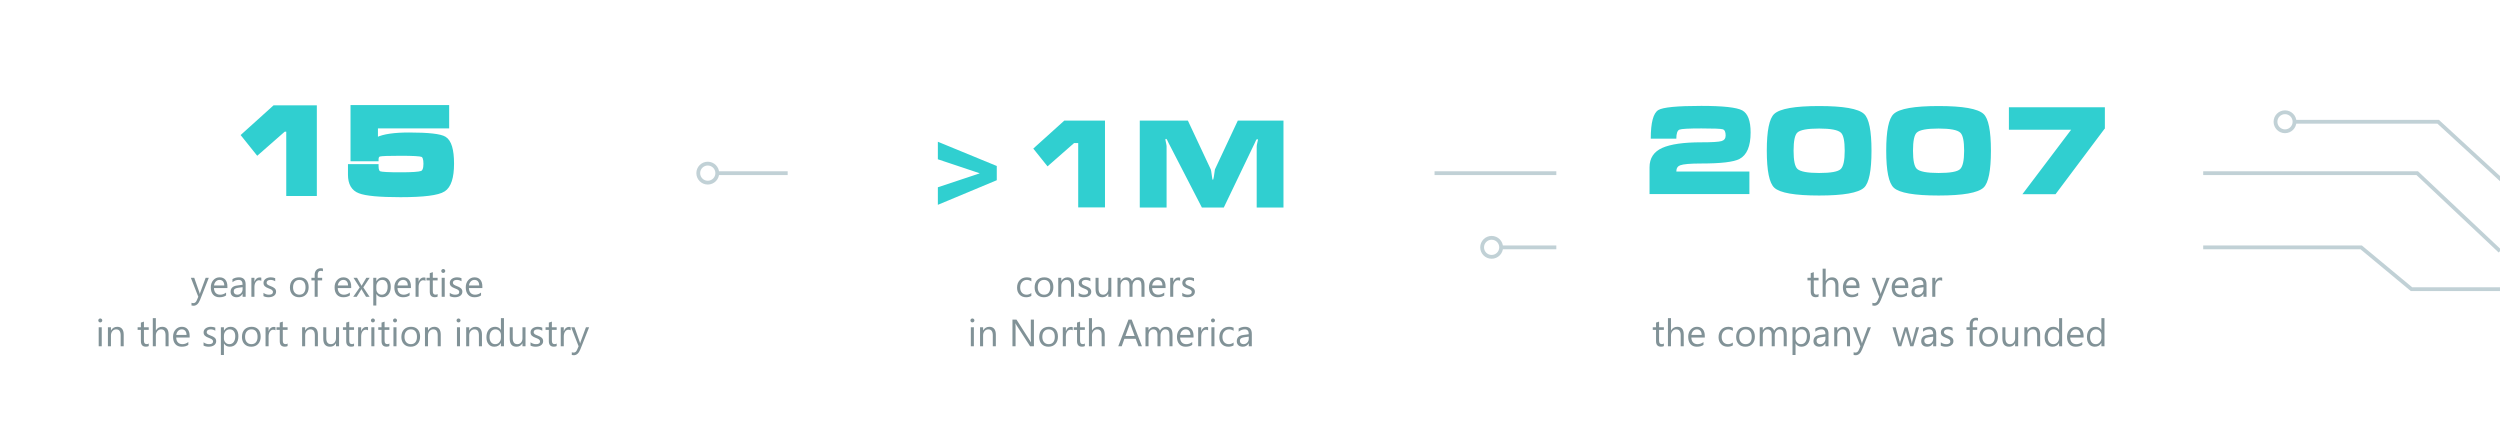 <svg width="1314" height="232" viewBox="0 0 1314 232" fill="none" xmlns="http://www.w3.org/2000/svg">
<path d="M1314 132L1270.48 91L377 91" stroke="#C1D1D6" stroke-width="2"/>
<path d="M1314 152H1267.5L1241 130L789.5 130" stroke="#C1D1D6" stroke-width="2"/>
<path d="M1325 104L1281.5 64L1205.5 64" stroke="#C1D1D6" stroke-width="2"/>
<circle cx="372" cy="91" r="5" stroke="#C1D1D6" stroke-width="2"/>
<circle cx="1201" cy="64" r="5" stroke="#C1D1D6" stroke-width="2"/>
<circle cx="784" cy="130" r="5" stroke="#C1D1D6" stroke-width="2"/>
<g filter="url(#filter0_d_505_1329)">
<rect x="10" y="6" width="340" height="212" rx="16" fill="white"/>
<path d="M165.531 98.5H166.031V98V52.375V51.875H165.531H144.156H143.964L143.821 52.004L127.509 66.722L127.159 67.038L127.454 67.406L134.938 76.75L135.265 77.158L135.658 76.813L149.469 64.703H150.953V98V98.5H151.453H165.531ZM184.736 79.766V80.266H185.236H197.971H198.471V79.766C198.471 79.113 198.594 78.656 198.791 78.347C198.979 78.052 199.26 77.851 199.679 77.752L199.682 77.751C200.16 77.636 201.287 77.538 203.125 77.472C204.942 77.407 207.405 77.375 210.518 77.375C213.753 77.375 216.31 77.428 218.193 77.534C219.134 77.587 219.9 77.653 220.496 77.731C221.101 77.81 221.495 77.898 221.712 77.982L221.714 77.983C222.093 78.128 222.43 78.473 222.677 79.145C222.927 79.824 223.064 80.788 223.064 82.062C223.064 83.375 222.907 84.369 222.621 85.074C222.339 85.767 221.947 86.153 221.471 86.327L221.464 86.33L221.457 86.332C220.9 86.555 219.728 86.744 217.866 86.872C216.028 86.999 213.58 87.062 210.518 87.062C207.38 87.062 204.907 87.014 203.095 86.919C202.188 86.871 201.452 86.811 200.885 86.741C200.305 86.669 199.937 86.591 199.741 86.517L199.728 86.512L199.714 86.507C199.35 86.393 199.049 86.125 198.828 85.611C198.601 85.082 198.471 84.317 198.471 83.281V82.781H197.971H183.893H183.393V83.281V87.828C183.393 90.188 183.829 92.169 184.737 93.739C185.65 95.316 187.021 96.445 188.823 97.123C190.578 97.811 193.272 98.311 196.866 98.642C200.473 98.975 205.025 99.141 210.518 99.141C216.585 99.141 221.525 98.901 225.33 98.418C229.115 97.938 231.848 97.21 233.444 96.187L233.445 96.185C235.061 95.14 236.233 93.398 237.001 91.033C237.768 88.671 238.143 85.654 238.143 82C238.143 78.371 237.81 75.411 237.129 73.138C236.449 70.868 235.404 69.227 233.937 68.325C232.701 67.556 230.476 67.022 227.363 66.671C224.222 66.317 220.094 66.141 214.986 66.141C207.254 66.141 201.61 66.946 198.143 68.624V62.984H235.08H235.58V62.484V52.234V51.734H235.08H185.236H184.736V52.234V79.766Z" fill="#30CFD0" stroke="#30CFD0"/>
<path d="M109.756 142L105.156 153.602C104.336 155.672 103.184 156.707 101.699 156.707C101.283 156.707 100.934 156.665 100.654 156.58V155.145C100.999 155.262 101.315 155.32 101.602 155.32C102.409 155.32 103.014 154.839 103.418 153.875L104.219 151.98L100.312 142H102.09L104.795 149.695C104.827 149.793 104.896 150.047 105 150.457H105.059C105.091 150.301 105.156 150.053 105.254 149.715L108.096 142H109.756ZM119.521 147.4H112.461C112.487 148.514 112.786 149.373 113.359 149.979C113.932 150.584 114.72 150.887 115.723 150.887C116.849 150.887 117.884 150.516 118.828 149.773V151.277C117.949 151.915 116.787 152.234 115.342 152.234C113.929 152.234 112.819 151.782 112.012 150.877C111.204 149.965 110.801 148.686 110.801 147.039C110.801 145.483 111.24 144.217 112.119 143.24C113.005 142.257 114.102 141.766 115.41 141.766C116.719 141.766 117.731 142.189 118.447 143.035C119.163 143.882 119.521 145.057 119.521 146.561V147.4ZM117.881 146.043C117.874 145.118 117.65 144.399 117.207 143.885C116.771 143.37 116.162 143.113 115.381 143.113C114.626 143.113 113.984 143.383 113.457 143.924C112.93 144.464 112.604 145.171 112.48 146.043H117.881ZM129.111 152H127.51V150.438H127.471C126.774 151.635 125.749 152.234 124.395 152.234C123.398 152.234 122.617 151.971 122.051 151.443C121.491 150.916 121.211 150.216 121.211 149.344C121.211 147.475 122.311 146.388 124.512 146.082L127.51 145.662C127.51 143.963 126.823 143.113 125.449 143.113C124.245 143.113 123.158 143.523 122.188 144.344V142.703C123.171 142.078 124.303 141.766 125.586 141.766C127.936 141.766 129.111 143.009 129.111 145.496V152ZM127.51 146.941L125.098 147.273C124.355 147.378 123.796 147.563 123.418 147.83C123.04 148.09 122.852 148.556 122.852 149.227C122.852 149.715 123.024 150.115 123.369 150.428C123.721 150.734 124.186 150.887 124.766 150.887C125.56 150.887 126.214 150.61 126.729 150.057C127.249 149.497 127.51 148.79 127.51 147.938V146.941ZM137.344 143.621C137.064 143.406 136.66 143.299 136.133 143.299C135.449 143.299 134.876 143.621 134.414 144.266C133.958 144.91 133.73 145.789 133.73 146.902V152H132.129V142H133.73V144.061H133.77C133.997 143.357 134.346 142.811 134.814 142.42C135.283 142.023 135.807 141.824 136.387 141.824C136.803 141.824 137.122 141.87 137.344 141.961V143.621ZM138.477 151.639V149.92C139.349 150.564 140.309 150.887 141.357 150.887C142.764 150.887 143.467 150.418 143.467 149.48C143.467 149.214 143.405 148.989 143.281 148.807C143.164 148.618 143.001 148.452 142.793 148.309C142.591 148.165 142.35 148.038 142.07 147.928C141.797 147.811 141.501 147.69 141.182 147.566C140.739 147.391 140.348 147.215 140.01 147.039C139.678 146.857 139.398 146.655 139.17 146.434C138.949 146.206 138.779 145.949 138.662 145.662C138.551 145.376 138.496 145.04 138.496 144.656C138.496 144.188 138.604 143.774 138.818 143.416C139.033 143.051 139.32 142.749 139.678 142.508C140.036 142.26 140.443 142.075 140.898 141.951C141.361 141.827 141.836 141.766 142.324 141.766C143.19 141.766 143.965 141.915 144.648 142.215V143.836C143.913 143.354 143.066 143.113 142.109 143.113C141.81 143.113 141.54 143.149 141.299 143.221C141.058 143.286 140.85 143.38 140.674 143.504C140.505 143.628 140.371 143.777 140.273 143.953C140.182 144.122 140.137 144.311 140.137 144.52C140.137 144.78 140.182 144.998 140.273 145.174C140.371 145.35 140.511 145.506 140.693 145.643C140.876 145.779 141.097 145.903 141.357 146.014C141.618 146.124 141.914 146.245 142.246 146.375C142.689 146.544 143.086 146.72 143.438 146.902C143.789 147.078 144.089 147.28 144.336 147.508C144.583 147.729 144.772 147.986 144.902 148.279C145.039 148.572 145.107 148.921 145.107 149.324C145.107 149.819 144.997 150.249 144.775 150.613C144.561 150.978 144.271 151.281 143.906 151.521C143.542 151.762 143.122 151.941 142.646 152.059C142.171 152.176 141.673 152.234 141.152 152.234C140.124 152.234 139.232 152.036 138.477 151.639ZM157.246 152.234C155.768 152.234 154.587 151.769 153.701 150.838C152.822 149.9 152.383 148.66 152.383 147.117C152.383 145.438 152.842 144.126 153.76 143.182C154.678 142.238 155.918 141.766 157.48 141.766C158.971 141.766 160.133 142.225 160.967 143.143C161.807 144.061 162.227 145.333 162.227 146.961C162.227 148.556 161.774 149.835 160.869 150.799C159.971 151.756 158.763 152.234 157.246 152.234ZM157.363 143.113C156.335 143.113 155.521 143.465 154.922 144.168C154.323 144.865 154.023 145.828 154.023 147.059C154.023 148.243 154.326 149.178 154.932 149.861C155.537 150.545 156.348 150.887 157.363 150.887C158.398 150.887 159.193 150.551 159.746 149.881C160.306 149.21 160.586 148.257 160.586 147.02C160.586 145.77 160.306 144.806 159.746 144.129C159.193 143.452 158.398 143.113 157.363 143.113ZM169.727 138.602C169.414 138.426 169.059 138.338 168.662 138.338C167.542 138.338 166.982 139.044 166.982 140.457V142H169.326V143.367H166.982V152H165.391V143.367H163.682V142H165.391V140.379C165.391 139.331 165.693 138.504 166.299 137.898C166.904 137.286 167.66 136.98 168.564 136.98C169.053 136.98 169.44 137.039 169.727 137.156V138.602ZM184.58 147.4H177.52C177.546 148.514 177.845 149.373 178.418 149.979C178.991 150.584 179.779 150.887 180.781 150.887C181.908 150.887 182.943 150.516 183.887 149.773V151.277C183.008 151.915 181.846 152.234 180.4 152.234C178.988 152.234 177.878 151.782 177.07 150.877C176.263 149.965 175.859 148.686 175.859 147.039C175.859 145.483 176.299 144.217 177.178 143.24C178.063 142.257 179.16 141.766 180.469 141.766C181.777 141.766 182.79 142.189 183.506 143.035C184.222 143.882 184.58 145.057 184.58 146.561V147.4ZM182.939 146.043C182.933 145.118 182.708 144.399 182.266 143.885C181.829 143.37 181.221 143.113 180.439 143.113C179.684 143.113 179.043 143.383 178.516 143.924C177.988 144.464 177.663 145.171 177.539 146.043H182.939ZM194.316 142L190.957 147.059L194.258 152H192.393L190.43 148.758C190.306 148.556 190.16 148.302 189.99 147.996H189.951C189.919 148.055 189.766 148.309 189.492 148.758L187.49 152H185.645L189.053 147.098L185.791 142H187.656L189.59 145.418C189.733 145.672 189.873 145.932 190.01 146.199H190.049L192.549 142H194.316ZM197.832 150.555H197.793V156.6H196.191V142H197.793V143.758H197.832C198.62 142.43 199.772 141.766 201.289 141.766C202.578 141.766 203.584 142.215 204.307 143.113C205.029 144.005 205.391 145.203 205.391 146.707C205.391 148.38 204.984 149.721 204.17 150.73C203.356 151.733 202.243 152.234 200.83 152.234C199.535 152.234 198.535 151.674 197.832 150.555ZM197.793 146.521V147.918C197.793 148.745 198.06 149.448 198.594 150.027C199.134 150.6 199.818 150.887 200.645 150.887C201.615 150.887 202.373 150.516 202.92 149.773C203.473 149.031 203.75 147.999 203.75 146.678C203.75 145.564 203.493 144.692 202.979 144.061C202.464 143.429 201.768 143.113 200.889 143.113C199.958 143.113 199.209 143.439 198.643 144.09C198.076 144.734 197.793 145.545 197.793 146.521ZM215.986 147.4H208.926C208.952 148.514 209.251 149.373 209.824 149.979C210.397 150.584 211.185 150.887 212.188 150.887C213.314 150.887 214.349 150.516 215.293 149.773V151.277C214.414 151.915 213.252 152.234 211.807 152.234C210.394 152.234 209.284 151.782 208.477 150.877C207.669 149.965 207.266 148.686 207.266 147.039C207.266 145.483 207.705 144.217 208.584 143.24C209.469 142.257 210.566 141.766 211.875 141.766C213.184 141.766 214.196 142.189 214.912 143.035C215.628 143.882 215.986 145.057 215.986 146.561V147.4ZM214.346 146.043C214.339 145.118 214.115 144.399 213.672 143.885C213.236 143.37 212.627 143.113 211.846 143.113C211.09 143.113 210.449 143.383 209.922 143.924C209.395 144.464 209.069 145.171 208.945 146.043H214.346ZM223.633 143.621C223.353 143.406 222.949 143.299 222.422 143.299C221.738 143.299 221.165 143.621 220.703 144.266C220.247 144.91 220.02 145.789 220.02 146.902V152H218.418V142H220.02V144.061H220.059C220.286 143.357 220.635 142.811 221.104 142.42C221.572 142.023 222.096 141.824 222.676 141.824C223.092 141.824 223.411 141.87 223.633 141.961V143.621ZM230.01 151.902C229.632 152.111 229.134 152.215 228.516 152.215C226.764 152.215 225.889 151.238 225.889 149.285V143.367H224.17V142H225.889V139.559L227.49 139.041V142H230.01V143.367H227.49V149.002C227.49 149.673 227.604 150.151 227.832 150.438C228.06 150.724 228.438 150.867 228.965 150.867C229.368 150.867 229.717 150.757 230.01 150.535V151.902ZM232.969 139.461C232.682 139.461 232.438 139.363 232.236 139.168C232.035 138.973 231.934 138.725 231.934 138.426C231.934 138.126 232.035 137.879 232.236 137.684C232.438 137.482 232.682 137.381 232.969 137.381C233.262 137.381 233.509 137.482 233.711 137.684C233.919 137.879 234.023 138.126 234.023 138.426C234.023 138.712 233.919 138.956 233.711 139.158C233.509 139.36 233.262 139.461 232.969 139.461ZM233.75 152H232.148V142H233.75V152ZM236.387 151.639V149.92C237.259 150.564 238.219 150.887 239.268 150.887C240.674 150.887 241.377 150.418 241.377 149.48C241.377 149.214 241.315 148.989 241.191 148.807C241.074 148.618 240.911 148.452 240.703 148.309C240.501 148.165 240.26 148.038 239.98 147.928C239.707 147.811 239.411 147.69 239.092 147.566C238.649 147.391 238.258 147.215 237.92 147.039C237.588 146.857 237.308 146.655 237.08 146.434C236.859 146.206 236.689 145.949 236.572 145.662C236.462 145.376 236.406 145.04 236.406 144.656C236.406 144.188 236.514 143.774 236.729 143.416C236.943 143.051 237.23 142.749 237.588 142.508C237.946 142.26 238.353 142.075 238.809 141.951C239.271 141.827 239.746 141.766 240.234 141.766C241.1 141.766 241.875 141.915 242.559 142.215V143.836C241.823 143.354 240.977 143.113 240.02 143.113C239.72 143.113 239.45 143.149 239.209 143.221C238.968 143.286 238.76 143.38 238.584 143.504C238.415 143.628 238.281 143.777 238.184 143.953C238.092 144.122 238.047 144.311 238.047 144.52C238.047 144.78 238.092 144.998 238.184 145.174C238.281 145.35 238.421 145.506 238.604 145.643C238.786 145.779 239.007 145.903 239.268 146.014C239.528 146.124 239.824 146.245 240.156 146.375C240.599 146.544 240.996 146.72 241.348 146.902C241.699 147.078 241.999 147.28 242.246 147.508C242.493 147.729 242.682 147.986 242.812 148.279C242.949 148.572 243.018 148.921 243.018 149.324C243.018 149.819 242.907 150.249 242.686 150.613C242.471 150.978 242.181 151.281 241.816 151.521C241.452 151.762 241.032 151.941 240.557 152.059C240.081 152.176 239.583 152.234 239.062 152.234C238.034 152.234 237.142 152.036 236.387 151.639ZM253.525 147.4H246.465C246.491 148.514 246.79 149.373 247.363 149.979C247.936 150.584 248.724 150.887 249.727 150.887C250.853 150.887 251.888 150.516 252.832 149.773V151.277C251.953 151.915 250.791 152.234 249.346 152.234C247.933 152.234 246.823 151.782 246.016 150.877C245.208 149.965 244.805 148.686 244.805 147.039C244.805 145.483 245.244 144.217 246.123 143.24C247.008 142.257 248.105 141.766 249.414 141.766C250.723 141.766 251.735 142.189 252.451 143.035C253.167 143.882 253.525 145.057 253.525 146.561V147.4ZM251.885 146.043C251.878 145.118 251.654 144.399 251.211 143.885C250.775 143.37 250.166 143.113 249.385 143.113C248.63 143.113 247.988 143.383 247.461 143.924C246.934 144.464 246.608 145.171 246.484 146.043H251.885ZM52.695 165.461C52.409 165.461 52.165 165.363 51.963 165.168C51.761 164.973 51.66 164.725 51.66 164.426C51.66 164.126 51.761 163.879 51.963 163.684C52.165 163.482 52.409 163.381 52.695 163.381C52.988 163.381 53.236 163.482 53.438 163.684C53.646 163.879 53.75 164.126 53.75 164.426C53.75 164.712 53.646 164.956 53.438 165.158C53.236 165.36 52.988 165.461 52.695 165.461ZM53.477 178H51.875V168H53.477V178ZM65.019 178H63.418V172.297C63.418 170.174 62.643 169.113 61.094 169.113C60.293 169.113 59.629 169.416 59.102 170.021C58.581 170.62 58.32 171.379 58.32 172.297V178H56.719V168H58.32V169.66H58.359C59.115 168.397 60.208 167.766 61.641 167.766C62.734 167.766 63.571 168.12 64.15 168.83C64.73 169.533 65.019 170.552 65.019 171.887V178ZM78.174 177.902C77.796 178.111 77.298 178.215 76.68 178.215C74.928 178.215 74.053 177.238 74.053 175.285V169.367H72.334V168H74.053V165.559L75.654 165.041V168H78.174V169.367H75.654V175.002C75.654 175.673 75.768 176.151 75.996 176.438C76.224 176.724 76.602 176.867 77.129 176.867C77.533 176.867 77.881 176.757 78.174 176.535V177.902ZM88.613 178H87.012V172.238C87.012 170.155 86.237 169.113 84.688 169.113C83.906 169.113 83.249 169.416 82.715 170.021C82.181 170.62 81.914 171.392 81.914 172.336V178H80.312V163.195H81.914V169.66H81.953C82.721 168.397 83.815 167.766 85.234 167.766C87.487 167.766 88.613 169.123 88.613 171.838V178ZM99.678 173.4H92.617C92.643 174.514 92.943 175.373 93.516 175.979C94.088 176.584 94.876 176.887 95.879 176.887C97.005 176.887 98.04 176.516 98.984 175.773V177.277C98.106 177.915 96.943 178.234 95.498 178.234C94.085 178.234 92.975 177.782 92.168 176.877C91.361 175.965 90.957 174.686 90.957 173.039C90.957 171.483 91.397 170.217 92.275 169.24C93.161 168.257 94.258 167.766 95.566 167.766C96.875 167.766 97.887 168.189 98.603 169.035C99.32 169.882 99.678 171.057 99.678 172.561V173.4ZM98.037 172.043C98.031 171.118 97.806 170.399 97.363 169.885C96.927 169.37 96.318 169.113 95.537 169.113C94.782 169.113 94.141 169.383 93.613 169.924C93.086 170.464 92.76 171.171 92.637 172.043H98.037ZM106.992 177.639V175.92C107.865 176.564 108.825 176.887 109.873 176.887C111.279 176.887 111.982 176.418 111.982 175.48C111.982 175.214 111.921 174.989 111.797 174.807C111.68 174.618 111.517 174.452 111.309 174.309C111.107 174.165 110.866 174.038 110.586 173.928C110.312 173.811 110.016 173.69 109.697 173.566C109.255 173.391 108.864 173.215 108.525 173.039C108.193 172.857 107.913 172.655 107.686 172.434C107.464 172.206 107.295 171.949 107.178 171.662C107.067 171.376 107.012 171.04 107.012 170.656C107.012 170.188 107.119 169.774 107.334 169.416C107.549 169.051 107.835 168.749 108.193 168.508C108.551 168.26 108.958 168.075 109.414 167.951C109.876 167.827 110.352 167.766 110.84 167.766C111.706 167.766 112.48 167.915 113.164 168.215V169.836C112.428 169.354 111.582 169.113 110.625 169.113C110.326 169.113 110.055 169.149 109.814 169.221C109.574 169.286 109.365 169.38 109.189 169.504C109.02 169.628 108.887 169.777 108.789 169.953C108.698 170.122 108.652 170.311 108.652 170.52C108.652 170.78 108.698 170.998 108.789 171.174C108.887 171.35 109.027 171.506 109.209 171.643C109.391 171.779 109.613 171.903 109.873 172.014C110.133 172.124 110.43 172.245 110.762 172.375C111.204 172.544 111.602 172.72 111.953 172.902C112.305 173.078 112.604 173.28 112.852 173.508C113.099 173.729 113.288 173.986 113.418 174.279C113.555 174.572 113.623 174.921 113.623 175.324C113.623 175.819 113.512 176.249 113.291 176.613C113.076 176.978 112.786 177.281 112.422 177.521C112.057 177.762 111.637 177.941 111.162 178.059C110.687 178.176 110.189 178.234 109.668 178.234C108.639 178.234 107.747 178.036 106.992 177.639ZM117.734 176.555H117.695V182.6H116.094V168H117.695V169.758H117.734C118.522 168.43 119.674 167.766 121.191 167.766C122.48 167.766 123.486 168.215 124.209 169.113C124.932 170.005 125.293 171.203 125.293 172.707C125.293 174.38 124.886 175.721 124.072 176.73C123.258 177.733 122.145 178.234 120.732 178.234C119.437 178.234 118.438 177.674 117.734 176.555ZM117.695 172.521V173.918C117.695 174.745 117.962 175.448 118.496 176.027C119.036 176.6 119.72 176.887 120.547 176.887C121.517 176.887 122.275 176.516 122.822 175.773C123.376 175.031 123.652 173.999 123.652 172.678C123.652 171.564 123.395 170.692 122.881 170.061C122.367 169.429 121.67 169.113 120.791 169.113C119.86 169.113 119.111 169.439 118.545 170.09C117.979 170.734 117.695 171.545 117.695 172.521ZM132.031 178.234C130.553 178.234 129.372 177.769 128.486 176.838C127.607 175.9 127.168 174.66 127.168 173.117C127.168 171.438 127.627 170.126 128.545 169.182C129.463 168.238 130.703 167.766 132.266 167.766C133.757 167.766 134.919 168.225 135.752 169.143C136.592 170.061 137.012 171.333 137.012 172.961C137.012 174.556 136.559 175.835 135.654 176.799C134.756 177.756 133.548 178.234 132.031 178.234ZM132.148 169.113C131.12 169.113 130.306 169.465 129.707 170.168C129.108 170.865 128.809 171.828 128.809 173.059C128.809 174.243 129.111 175.178 129.717 175.861C130.322 176.545 131.133 176.887 132.148 176.887C133.184 176.887 133.978 176.551 134.531 175.881C135.091 175.21 135.371 174.257 135.371 173.02C135.371 171.77 135.091 170.806 134.531 170.129C133.978 169.452 133.184 169.113 132.148 169.113ZM144.785 169.621C144.505 169.406 144.102 169.299 143.574 169.299C142.891 169.299 142.318 169.621 141.855 170.266C141.4 170.91 141.172 171.789 141.172 172.902V178H139.57V168H141.172V170.061H141.211C141.439 169.357 141.787 168.811 142.256 168.42C142.725 168.023 143.249 167.824 143.828 167.824C144.245 167.824 144.564 167.87 144.785 167.961V169.621ZM151.162 177.902C150.785 178.111 150.286 178.215 149.668 178.215C147.917 178.215 147.041 177.238 147.041 175.285V169.367H145.322V168H147.041V165.559L148.643 165.041V168H151.162V169.367H148.643V175.002C148.643 175.673 148.757 176.151 148.984 176.438C149.212 176.724 149.59 176.867 150.117 176.867C150.521 176.867 150.869 176.757 151.162 176.535V177.902ZM167.09 178H165.488V172.297C165.488 170.174 164.714 169.113 163.164 169.113C162.363 169.113 161.699 169.416 161.172 170.021C160.651 170.62 160.391 171.379 160.391 172.297V178H158.789V168H160.391V169.66H160.43C161.185 168.397 162.279 167.766 163.711 167.766C164.805 167.766 165.641 168.12 166.221 168.83C166.8 169.533 167.09 170.552 167.09 171.887V178ZM178.203 178H176.602V176.418H176.562C175.898 177.629 174.87 178.234 173.477 178.234C171.094 178.234 169.902 176.815 169.902 173.977V168H171.494V173.723C171.494 175.832 172.301 176.887 173.916 176.887C174.697 176.887 175.339 176.6 175.84 176.027C176.348 175.448 176.602 174.693 176.602 173.762V168H178.203V178ZM186.084 177.902C185.706 178.111 185.208 178.215 184.59 178.215C182.839 178.215 181.963 177.238 181.963 175.285V169.367H180.244V168H181.963V165.559L183.564 165.041V168H186.084V169.367H183.564V175.002C183.564 175.673 183.678 176.151 183.906 176.438C184.134 176.724 184.512 176.867 185.039 176.867C185.443 176.867 185.791 176.757 186.084 176.535V177.902ZM193.438 169.621C193.158 169.406 192.754 169.299 192.227 169.299C191.543 169.299 190.97 169.621 190.508 170.266C190.052 170.91 189.824 171.789 189.824 172.902V178H188.223V168H189.824V170.061H189.863C190.091 169.357 190.439 168.811 190.908 168.42C191.377 168.023 191.901 167.824 192.48 167.824C192.897 167.824 193.216 167.87 193.438 167.961V169.621ZM195.996 165.461C195.71 165.461 195.465 165.363 195.264 165.168C195.062 164.973 194.961 164.725 194.961 164.426C194.961 164.126 195.062 163.879 195.264 163.684C195.465 163.482 195.71 163.381 195.996 163.381C196.289 163.381 196.536 163.482 196.738 163.684C196.947 163.879 197.051 164.126 197.051 164.426C197.051 164.712 196.947 164.956 196.738 165.158C196.536 165.36 196.289 165.461 195.996 165.461ZM196.777 178H195.176V168H196.777V178ZM204.658 177.902C204.281 178.111 203.783 178.215 203.164 178.215C201.413 178.215 200.537 177.238 200.537 175.285V169.367H198.818V168H200.537V165.559L202.139 165.041V168H204.658V169.367H202.139V175.002C202.139 175.673 202.253 176.151 202.48 176.438C202.708 176.724 203.086 176.867 203.613 176.867C204.017 176.867 204.365 176.757 204.658 176.535V177.902ZM207.617 165.461C207.331 165.461 207.087 165.363 206.885 165.168C206.683 164.973 206.582 164.725 206.582 164.426C206.582 164.126 206.683 163.879 206.885 163.684C207.087 163.482 207.331 163.381 207.617 163.381C207.91 163.381 208.158 163.482 208.359 163.684C208.568 163.879 208.672 164.126 208.672 164.426C208.672 164.712 208.568 164.956 208.359 165.158C208.158 165.36 207.91 165.461 207.617 165.461ZM208.398 178H206.797V168H208.398V178ZM215.82 178.234C214.342 178.234 213.161 177.769 212.275 176.838C211.396 175.9 210.957 174.66 210.957 173.117C210.957 171.438 211.416 170.126 212.334 169.182C213.252 168.238 214.492 167.766 216.055 167.766C217.546 167.766 218.708 168.225 219.541 169.143C220.381 170.061 220.801 171.333 220.801 172.961C220.801 174.556 220.348 175.835 219.443 176.799C218.545 177.756 217.337 178.234 215.82 178.234ZM215.938 169.113C214.909 169.113 214.095 169.465 213.496 170.168C212.897 170.865 212.598 171.828 212.598 173.059C212.598 174.243 212.9 175.178 213.506 175.861C214.111 176.545 214.922 176.887 215.938 176.887C216.973 176.887 217.767 176.551 218.32 175.881C218.88 175.21 219.16 174.257 219.16 173.02C219.16 171.77 218.88 170.806 218.32 170.129C217.767 169.452 216.973 169.113 215.938 169.113ZM231.66 178H230.059V172.297C230.059 170.174 229.284 169.113 227.734 169.113C226.934 169.113 226.27 169.416 225.742 170.021C225.221 170.62 224.961 171.379 224.961 172.297V178H223.359V168H224.961V169.66H225C225.755 168.397 226.849 167.766 228.281 167.766C229.375 167.766 230.212 168.12 230.791 168.83C231.37 169.533 231.66 170.552 231.66 171.887V178ZM240.996 165.461C240.71 165.461 240.465 165.363 240.264 165.168C240.062 164.973 239.961 164.725 239.961 164.426C239.961 164.126 240.062 163.879 240.264 163.684C240.465 163.482 240.71 163.381 240.996 163.381C241.289 163.381 241.536 163.482 241.738 163.684C241.947 163.879 242.051 164.126 242.051 164.426C242.051 164.712 241.947 164.956 241.738 165.158C241.536 165.36 241.289 165.461 240.996 165.461ZM241.777 178H240.176V168H241.777V178ZM253.32 178H251.719V172.297C251.719 170.174 250.944 169.113 249.395 169.113C248.594 169.113 247.93 169.416 247.402 170.021C246.882 170.62 246.621 171.379 246.621 172.297V178H245.02V168H246.621V169.66H246.66C247.415 168.397 248.509 167.766 249.941 167.766C251.035 167.766 251.872 168.12 252.451 168.83C253.031 169.533 253.32 170.552 253.32 171.887V178ZM264.883 178H263.281V176.301H263.242C262.5 177.59 261.354 178.234 259.805 178.234C258.548 178.234 257.542 177.788 256.787 176.896C256.038 175.998 255.664 174.777 255.664 173.234C255.664 171.581 256.081 170.256 256.914 169.26C257.747 168.264 258.857 167.766 260.244 167.766C261.618 167.766 262.617 168.306 263.242 169.387H263.281V163.195H264.883V178ZM263.281 173.479V172.004C263.281 171.197 263.014 170.513 262.48 169.953C261.947 169.393 261.27 169.113 260.449 169.113C259.473 169.113 258.704 169.471 258.145 170.188C257.585 170.904 257.305 171.893 257.305 173.156C257.305 174.309 257.572 175.22 258.105 175.891C258.646 176.555 259.368 176.887 260.273 176.887C261.165 176.887 261.888 176.564 262.441 175.92C263.001 175.275 263.281 174.462 263.281 173.479ZM276.211 178H274.609V176.418H274.57C273.906 177.629 272.878 178.234 271.484 178.234C269.102 178.234 267.91 176.815 267.91 173.977V168H269.502V173.723C269.502 175.832 270.309 176.887 271.924 176.887C272.705 176.887 273.346 176.6 273.848 176.027C274.355 175.448 274.609 174.693 274.609 173.762V168H276.211V178ZM278.848 177.639V175.92C279.72 176.564 280.68 176.887 281.729 176.887C283.135 176.887 283.838 176.418 283.838 175.48C283.838 175.214 283.776 174.989 283.652 174.807C283.535 174.618 283.372 174.452 283.164 174.309C282.962 174.165 282.721 174.038 282.441 173.928C282.168 173.811 281.872 173.69 281.553 173.566C281.11 173.391 280.719 173.215 280.381 173.039C280.049 172.857 279.769 172.655 279.541 172.434C279.32 172.206 279.15 171.949 279.033 171.662C278.923 171.376 278.867 171.04 278.867 170.656C278.867 170.188 278.975 169.774 279.189 169.416C279.404 169.051 279.691 168.749 280.049 168.508C280.407 168.26 280.814 168.075 281.27 167.951C281.732 167.827 282.207 167.766 282.695 167.766C283.561 167.766 284.336 167.915 285.02 168.215V169.836C284.284 169.354 283.438 169.113 282.48 169.113C282.181 169.113 281.911 169.149 281.67 169.221C281.429 169.286 281.221 169.38 281.045 169.504C280.876 169.628 280.742 169.777 280.645 169.953C280.553 170.122 280.508 170.311 280.508 170.52C280.508 170.78 280.553 170.998 280.645 171.174C280.742 171.35 280.882 171.506 281.064 171.643C281.247 171.779 281.468 171.903 281.729 172.014C281.989 172.124 282.285 172.245 282.617 172.375C283.06 172.544 283.457 172.72 283.809 172.902C284.16 173.078 284.46 173.28 284.707 173.508C284.954 173.729 285.143 173.986 285.273 174.279C285.41 174.572 285.479 174.921 285.479 175.324C285.479 175.819 285.368 176.249 285.146 176.613C284.932 176.978 284.642 177.281 284.277 177.521C283.913 177.762 283.493 177.941 283.018 178.059C282.542 178.176 282.044 178.234 281.523 178.234C280.495 178.234 279.603 178.036 278.848 177.639ZM292.588 177.902C292.21 178.111 291.712 178.215 291.094 178.215C289.342 178.215 288.467 177.238 288.467 175.285V169.367H286.748V168H288.467V165.559L290.068 165.041V168H292.588V169.367H290.068V175.002C290.068 175.673 290.182 176.151 290.41 176.438C290.638 176.724 291.016 176.867 291.543 176.867C291.947 176.867 292.295 176.757 292.588 176.535V177.902ZM299.941 169.621C299.661 169.406 299.258 169.299 298.73 169.299C298.047 169.299 297.474 169.621 297.012 170.266C296.556 170.91 296.328 171.789 296.328 172.902V178H294.727V168H296.328V170.061H296.367C296.595 169.357 296.943 168.811 297.412 168.42C297.881 168.023 298.405 167.824 298.984 167.824C299.401 167.824 299.72 167.87 299.941 167.961V169.621ZM309.639 168L305.039 179.602C304.219 181.672 303.066 182.707 301.582 182.707C301.165 182.707 300.817 182.665 300.537 182.58V181.145C300.882 181.262 301.198 181.32 301.484 181.32C302.292 181.32 302.897 180.839 303.301 179.875L304.102 177.98L300.195 168H301.973L304.678 175.695C304.71 175.793 304.779 176.047 304.883 176.457H304.941C304.974 176.301 305.039 176.053 305.137 175.715L307.979 168H309.639Z" fill="#819297"/>
</g>
<g filter="url(#filter1_d_505_1329)">
<rect x="414" y="6" width="340" height="212" rx="16" fill="white"/>
<path d="M492.938 103.656V94.438L514.812 87.156V87.031L492.938 79.719V70.5L523.906 83.25V90.719L492.938 103.656ZM580.781 105H566.703V71.203H564.531L550.578 83.438L543.094 74.094L559.406 59.375H580.781V105ZM599.064 59.375V105.062H613.158V73C613.158 72.615 613.09 72.125 612.955 71.531C612.663 70.167 612.518 69.463 612.518 69.422C612.518 69.12 612.643 68.969 612.893 68.969C613.07 68.969 613.262 69.182 613.471 69.609C613.689 70.037 613.924 70.526 614.174 71.078L631.705 105.062H643.236L659.486 71.203C659.653 70.776 659.866 70.307 660.127 69.797C660.387 69.328 660.601 69.094 660.768 69.094C661.028 69.094 661.158 69.266 661.158 69.609C661.158 69.776 661.049 70.266 660.83 71.078C660.622 71.891 660.518 72.573 660.518 73.125V105.062H674.596V59.375H650.596L638.564 85.031C638.304 86.698 638.111 88.021 637.986 89C637.809 90.021 637.637 90.531 637.471 90.531C637.262 90.531 637.07 89.677 636.893 87.969C636.684 86.312 636.512 85.333 636.377 85.031L624.346 59.375H599.064Z" fill="#30CFD0"/>
<path d="M542.066 151.541C541.298 152.003 540.387 152.234 539.332 152.234C537.906 152.234 536.754 151.772 535.875 150.848C535.003 149.917 534.566 148.712 534.566 147.234C534.566 145.587 535.038 144.266 535.982 143.27C536.926 142.267 538.186 141.766 539.762 141.766C540.641 141.766 541.415 141.928 542.086 142.254V143.895C541.344 143.374 540.549 143.113 539.703 143.113C538.681 143.113 537.841 143.481 537.184 144.217C536.533 144.946 536.207 145.906 536.207 147.098C536.207 148.27 536.513 149.194 537.125 149.871C537.743 150.548 538.57 150.887 539.605 150.887C540.478 150.887 541.298 150.597 542.066 150.018V151.541ZM548.668 152.234C547.19 152.234 546.008 151.769 545.123 150.838C544.244 149.9 543.805 148.66 543.805 147.117C543.805 145.438 544.264 144.126 545.182 143.182C546.1 142.238 547.34 141.766 548.902 141.766C550.393 141.766 551.555 142.225 552.389 143.143C553.229 144.061 553.648 145.333 553.648 146.961C553.648 148.556 553.196 149.835 552.291 150.799C551.393 151.756 550.185 152.234 548.668 152.234ZM548.785 143.113C547.757 143.113 546.943 143.465 546.344 144.168C545.745 144.865 545.445 145.828 545.445 147.059C545.445 148.243 545.748 149.178 546.354 149.861C546.959 150.545 547.77 150.887 548.785 150.887C549.82 150.887 550.615 150.551 551.168 149.881C551.728 149.21 552.008 148.257 552.008 147.02C552.008 145.77 551.728 144.806 551.168 144.129C550.615 143.452 549.82 143.113 548.785 143.113ZM564.508 152H562.906V146.297C562.906 144.174 562.132 143.113 560.582 143.113C559.781 143.113 559.117 143.416 558.59 144.021C558.069 144.62 557.809 145.379 557.809 146.297V152H556.207V142H557.809V143.66H557.848C558.603 142.397 559.697 141.766 561.129 141.766C562.223 141.766 563.059 142.12 563.639 142.83C564.218 143.533 564.508 144.552 564.508 145.887V152ZM566.93 151.639V149.92C567.802 150.564 568.762 150.887 569.811 150.887C571.217 150.887 571.92 150.418 571.92 149.48C571.92 149.214 571.858 148.989 571.734 148.807C571.617 148.618 571.454 148.452 571.246 148.309C571.044 148.165 570.803 148.038 570.523 147.928C570.25 147.811 569.954 147.69 569.635 147.566C569.192 147.391 568.801 147.215 568.463 147.039C568.131 146.857 567.851 146.655 567.623 146.434C567.402 146.206 567.232 145.949 567.115 145.662C567.005 145.376 566.949 145.04 566.949 144.656C566.949 144.188 567.057 143.774 567.271 143.416C567.486 143.051 567.773 142.749 568.131 142.508C568.489 142.26 568.896 142.075 569.352 141.951C569.814 141.827 570.289 141.766 570.777 141.766C571.643 141.766 572.418 141.915 573.102 142.215V143.836C572.366 143.354 571.52 143.113 570.562 143.113C570.263 143.113 569.993 143.149 569.752 143.221C569.511 143.286 569.303 143.38 569.127 143.504C568.958 143.628 568.824 143.777 568.727 143.953C568.635 144.122 568.59 144.311 568.59 144.52C568.59 144.78 568.635 144.998 568.727 145.174C568.824 145.35 568.964 145.506 569.146 145.643C569.329 145.779 569.55 145.903 569.811 146.014C570.071 146.124 570.367 146.245 570.699 146.375C571.142 146.544 571.539 146.72 571.891 146.902C572.242 147.078 572.542 147.28 572.789 147.508C573.036 147.729 573.225 147.986 573.355 148.279C573.492 148.572 573.561 148.921 573.561 149.324C573.561 149.819 573.45 150.249 573.229 150.613C573.014 150.978 572.724 151.281 572.359 151.521C571.995 151.762 571.575 151.941 571.1 152.059C570.624 152.176 570.126 152.234 569.605 152.234C568.577 152.234 567.685 152.036 566.93 151.639ZM584.117 152H582.516V150.418H582.477C581.812 151.629 580.784 152.234 579.391 152.234C577.008 152.234 575.816 150.815 575.816 147.977V142H577.408V147.723C577.408 149.832 578.215 150.887 579.83 150.887C580.611 150.887 581.253 150.6 581.754 150.027C582.262 149.448 582.516 148.693 582.516 147.762V142H584.117V152ZM601.559 152H599.957V146.258C599.957 145.151 599.785 144.35 599.439 143.855C599.101 143.361 598.528 143.113 597.721 143.113C597.037 143.113 596.454 143.426 595.973 144.051C595.497 144.676 595.26 145.424 595.26 146.297V152H593.658V146.062C593.658 144.096 592.9 143.113 591.383 143.113C590.68 143.113 590.1 143.41 589.645 144.002C589.189 144.588 588.961 145.353 588.961 146.297V152H587.359V142H588.961V143.582H589C589.71 142.371 590.745 141.766 592.105 141.766C592.789 141.766 593.385 141.958 593.893 142.342C594.4 142.719 594.749 143.217 594.938 143.836C595.68 142.456 596.786 141.766 598.258 141.766C600.458 141.766 601.559 143.123 601.559 145.838V152ZM612.623 147.4H605.562C605.589 148.514 605.888 149.373 606.461 149.979C607.034 150.584 607.822 150.887 608.824 150.887C609.951 150.887 610.986 150.516 611.93 149.773V151.277C611.051 151.915 609.889 152.234 608.443 152.234C607.031 152.234 605.921 151.782 605.113 150.877C604.306 149.965 603.902 148.686 603.902 147.039C603.902 145.483 604.342 144.217 605.221 143.24C606.106 142.257 607.203 141.766 608.512 141.766C609.82 141.766 610.833 142.189 611.549 143.035C612.265 143.882 612.623 145.057 612.623 146.561V147.4ZM610.982 146.043C610.976 145.118 610.751 144.399 610.309 143.885C609.872 143.37 609.264 143.113 608.482 143.113C607.727 143.113 607.086 143.383 606.559 143.924C606.031 144.464 605.706 145.171 605.582 146.043H610.982ZM620.27 143.621C619.99 143.406 619.586 143.299 619.059 143.299C618.375 143.299 617.802 143.621 617.34 144.266C616.884 144.91 616.656 145.789 616.656 146.902V152H615.055V142H616.656V144.061H616.695C616.923 143.357 617.271 142.811 617.74 142.42C618.209 142.023 618.733 141.824 619.312 141.824C619.729 141.824 620.048 141.87 620.27 141.961V143.621ZM621.402 151.639V149.92C622.275 150.564 623.235 150.887 624.283 150.887C625.689 150.887 626.393 150.418 626.393 149.48C626.393 149.214 626.331 148.989 626.207 148.807C626.09 148.618 625.927 148.452 625.719 148.309C625.517 148.165 625.276 148.038 624.996 147.928C624.723 147.811 624.426 147.69 624.107 147.566C623.665 147.391 623.274 147.215 622.936 147.039C622.604 146.857 622.324 146.655 622.096 146.434C621.874 146.206 621.705 145.949 621.588 145.662C621.477 145.376 621.422 145.04 621.422 144.656C621.422 144.188 621.529 143.774 621.744 143.416C621.959 143.051 622.245 142.749 622.604 142.508C622.962 142.26 623.368 142.075 623.824 141.951C624.286 141.827 624.762 141.766 625.25 141.766C626.116 141.766 626.891 141.915 627.574 142.215V143.836C626.839 143.354 625.992 143.113 625.035 143.113C624.736 143.113 624.465 143.149 624.225 143.221C623.984 143.286 623.775 143.38 623.6 143.504C623.43 143.628 623.297 143.777 623.199 143.953C623.108 144.122 623.062 144.311 623.062 144.52C623.062 144.78 623.108 144.998 623.199 145.174C623.297 145.35 623.437 145.506 623.619 145.643C623.801 145.779 624.023 145.903 624.283 146.014C624.544 146.124 624.84 146.245 625.172 146.375C625.615 146.544 626.012 146.72 626.363 146.902C626.715 147.078 627.014 147.28 627.262 147.508C627.509 147.729 627.698 147.986 627.828 148.279C627.965 148.572 628.033 148.921 628.033 149.324C628.033 149.819 627.923 150.249 627.701 150.613C627.486 150.978 627.197 151.281 626.832 151.521C626.467 151.762 626.048 151.941 625.572 152.059C625.097 152.176 624.599 152.234 624.078 152.234C623.049 152.234 622.158 152.036 621.402 151.639ZM511.09 165.461C510.803 165.461 510.559 165.363 510.357 165.168C510.156 164.973 510.055 164.725 510.055 164.426C510.055 164.126 510.156 163.879 510.357 163.684C510.559 163.482 510.803 163.381 511.09 163.381C511.383 163.381 511.63 163.482 511.832 163.684C512.04 163.879 512.145 164.126 512.145 164.426C512.145 164.712 512.04 164.956 511.832 165.158C511.63 165.36 511.383 165.461 511.09 165.461ZM511.871 178H510.27V168H511.871V178ZM523.414 178H521.812V172.297C521.812 170.174 521.038 169.113 519.488 169.113C518.688 169.113 518.023 169.416 517.496 170.021C516.975 170.62 516.715 171.379 516.715 172.297V178H515.113V168H516.715V169.66H516.754C517.509 168.397 518.603 167.766 520.035 167.766C521.129 167.766 521.965 168.12 522.545 168.83C523.124 169.533 523.414 170.552 523.414 171.887V178ZM543.434 178H541.422L534.215 166.838C534.033 166.558 533.883 166.265 533.766 165.959H533.707C533.759 166.258 533.785 166.9 533.785 167.883V178H532.145V163.996H534.273L541.285 174.982C541.578 175.438 541.767 175.751 541.852 175.92H541.891C541.826 175.516 541.793 174.829 541.793 173.859V163.996H543.434V178ZM551.07 178.234C549.592 178.234 548.411 177.769 547.525 176.838C546.646 175.9 546.207 174.66 546.207 173.117C546.207 171.438 546.666 170.126 547.584 169.182C548.502 168.238 549.742 167.766 551.305 167.766C552.796 167.766 553.958 168.225 554.791 169.143C555.631 170.061 556.051 171.333 556.051 172.961C556.051 174.556 555.598 175.835 554.693 176.799C553.795 177.756 552.587 178.234 551.07 178.234ZM551.188 169.113C550.159 169.113 549.345 169.465 548.746 170.168C548.147 170.865 547.848 171.828 547.848 173.059C547.848 174.243 548.15 175.178 548.756 175.861C549.361 176.545 550.172 176.887 551.188 176.887C552.223 176.887 553.017 176.551 553.57 175.881C554.13 175.21 554.41 174.257 554.41 173.02C554.41 171.77 554.13 170.806 553.57 170.129C553.017 169.452 552.223 169.113 551.188 169.113ZM563.824 169.621C563.544 169.406 563.141 169.299 562.613 169.299C561.93 169.299 561.357 169.621 560.895 170.266C560.439 170.91 560.211 171.789 560.211 172.902V178H558.609V168H560.211V170.061H560.25C560.478 169.357 560.826 168.811 561.295 168.42C561.764 168.023 562.288 167.824 562.867 167.824C563.284 167.824 563.603 167.87 563.824 167.961V169.621ZM570.201 177.902C569.824 178.111 569.326 178.215 568.707 178.215C566.956 178.215 566.08 177.238 566.08 175.285V169.367H564.361V168H566.08V165.559L567.682 165.041V168H570.201V169.367H567.682V175.002C567.682 175.673 567.796 176.151 568.023 176.438C568.251 176.724 568.629 176.867 569.156 176.867C569.56 176.867 569.908 176.757 570.201 176.535V177.902ZM580.641 178H579.039V172.238C579.039 170.155 578.264 169.113 576.715 169.113C575.934 169.113 575.276 169.416 574.742 170.021C574.208 170.62 573.941 171.392 573.941 172.336V178H572.34V163.195H573.941V169.66H573.98C574.749 168.397 575.842 167.766 577.262 167.766C579.514 167.766 580.641 169.123 580.641 171.838V178ZM600.211 178H598.395L596.91 174.074H590.973L589.576 178H587.75L593.121 163.996H594.82L600.211 178ZM596.373 172.6L594.176 166.633C594.104 166.438 594.033 166.125 593.961 165.695H593.922C593.857 166.092 593.782 166.405 593.697 166.633L591.52 172.6H596.373ZM616.266 178H614.664V172.258C614.664 171.151 614.492 170.35 614.146 169.855C613.808 169.361 613.235 169.113 612.428 169.113C611.744 169.113 611.161 169.426 610.68 170.051C610.204 170.676 609.967 171.424 609.967 172.297V178H608.365V172.062C608.365 170.096 607.607 169.113 606.09 169.113C605.387 169.113 604.807 169.41 604.352 170.002C603.896 170.588 603.668 171.353 603.668 172.297V178H602.066V168H603.668V169.582H603.707C604.417 168.371 605.452 167.766 606.812 167.766C607.496 167.766 608.092 167.958 608.6 168.342C609.107 168.719 609.456 169.217 609.645 169.836C610.387 168.456 611.493 167.766 612.965 167.766C615.165 167.766 616.266 169.123 616.266 171.838V178ZM627.33 173.4H620.27C620.296 174.514 620.595 175.373 621.168 175.979C621.741 176.584 622.529 176.887 623.531 176.887C624.658 176.887 625.693 176.516 626.637 175.773V177.277C625.758 177.915 624.596 178.234 623.15 178.234C621.738 178.234 620.628 177.782 619.82 176.877C619.013 175.965 618.609 174.686 618.609 173.039C618.609 171.483 619.049 170.217 619.928 169.24C620.813 168.257 621.91 167.766 623.219 167.766C624.527 167.766 625.54 168.189 626.256 169.035C626.972 169.882 627.33 171.057 627.33 172.561V173.4ZM625.689 172.043C625.683 171.118 625.458 170.399 625.016 169.885C624.579 169.37 623.971 169.113 623.189 169.113C622.434 169.113 621.793 169.383 621.266 169.924C620.738 170.464 620.413 171.171 620.289 172.043H625.689ZM634.977 169.621C634.697 169.406 634.293 169.299 633.766 169.299C633.082 169.299 632.509 169.621 632.047 170.266C631.591 170.91 631.363 171.789 631.363 172.902V178H629.762V168H631.363V170.061H631.402C631.63 169.357 631.979 168.811 632.447 168.42C632.916 168.023 633.44 167.824 634.02 167.824C634.436 167.824 634.755 167.87 634.977 167.961V169.621ZM637.535 165.461C637.249 165.461 637.005 165.363 636.803 165.168C636.601 164.973 636.5 164.725 636.5 164.426C636.5 164.126 636.601 163.879 636.803 163.684C637.005 163.482 637.249 163.381 637.535 163.381C637.828 163.381 638.076 163.482 638.277 163.684C638.486 163.879 638.59 164.126 638.59 164.426C638.59 164.712 638.486 164.956 638.277 165.158C638.076 165.36 637.828 165.461 637.535 165.461ZM638.316 178H636.715V168H638.316V178ZM648.375 177.541C647.607 178.003 646.695 178.234 645.641 178.234C644.215 178.234 643.062 177.772 642.184 176.848C641.311 175.917 640.875 174.712 640.875 173.234C640.875 171.587 641.347 170.266 642.291 169.27C643.235 168.267 644.495 167.766 646.07 167.766C646.949 167.766 647.724 167.928 648.395 168.254V169.895C647.652 169.374 646.858 169.113 646.012 169.113C644.99 169.113 644.15 169.481 643.492 170.217C642.841 170.946 642.516 171.906 642.516 173.098C642.516 174.27 642.822 175.194 643.434 175.871C644.052 176.548 644.879 176.887 645.914 176.887C646.786 176.887 647.607 176.597 648.375 176.018V177.541ZM657.955 178H656.354V176.438H656.314C655.618 177.635 654.592 178.234 653.238 178.234C652.242 178.234 651.461 177.971 650.895 177.443C650.335 176.916 650.055 176.216 650.055 175.344C650.055 173.475 651.155 172.388 653.355 172.082L656.354 171.662C656.354 169.963 655.667 169.113 654.293 169.113C653.089 169.113 652.001 169.523 651.031 170.344V168.703C652.014 168.078 653.147 167.766 654.43 167.766C656.78 167.766 657.955 169.009 657.955 171.496V178ZM656.354 172.941L653.941 173.273C653.199 173.378 652.639 173.563 652.262 173.83C651.884 174.09 651.695 174.556 651.695 175.227C651.695 175.715 651.868 176.115 652.213 176.428C652.564 176.734 653.03 176.887 653.609 176.887C654.404 176.887 655.058 176.61 655.572 176.057C656.093 175.497 656.354 174.79 656.354 173.938V172.941Z" fill="#819297"/>
</g>
<g filter="url(#filter2_d_505_1329)">
<rect x="818" y="6" width="340" height="212" rx="16" fill="white"/>
<path d="M894.266 70.797C899.818 70.797 903.339 70.583 904.828 70.156C906.276 69.729 907 68.75 907 67.219C907 65.344 906.49 64.255 905.469 63.953C904.406 63.651 900.651 63.5 894.203 63.5C887.589 63.5 883.75 63.714 882.688 64.141C881.615 64.609 881.078 66.188 881.078 68.875H867.641C867.641 60.469 868.964 55.458 871.609 53.844C874.005 52.385 881.536 51.656 894.203 51.656C905.641 51.656 912.828 52.448 915.766 54.031C918.672 55.656 920.125 59.516 920.125 65.609C920.125 72.87 918.161 77.521 914.234 79.562C911.203 81.146 904.526 81.938 894.203 81.938C888.443 81.938 884.729 82.255 883.062 82.891C881.74 83.401 881.078 84.49 881.078 86.156H919.484V98H867V83.922C867 79.141 869.219 75.75 873.656 73.75C878.052 71.781 884.922 70.797 894.266 70.797ZM983.658 75.219C983.658 85.708 982.361 92.172 979.768 94.609C976.778 97.38 968.903 98.766 956.143 98.766C943.382 98.766 935.533 97.401 932.596 94.672C929.95 92.245 928.627 85.76 928.627 75.219C928.627 64.76 929.929 58.318 932.533 55.891C935.512 53.12 943.382 51.734 956.143 51.734C968.903 51.734 976.778 53.12 979.768 55.891C982.361 58.276 983.658 64.719 983.658 75.219ZM969.58 75.219C969.58 70.135 968.919 66.979 967.596 65.75C966.064 64.292 962.247 63.562 956.143 63.562C949.997 63.562 946.179 64.271 944.689 65.688C943.366 66.917 942.705 70.094 942.705 75.219C942.705 80.292 943.366 83.469 944.689 84.75C946.221 86.198 950.038 86.922 956.143 86.922C962.288 86.922 966.064 86.24 967.471 84.875C968.877 83.552 969.58 80.333 969.58 75.219ZM1046.43 75.219C1046.43 85.708 1045.13 92.172 1042.54 94.609C1039.55 97.38 1031.67 98.766 1018.91 98.766C1006.15 98.766 998.301 97.401 995.363 94.672C992.717 92.245 991.394 85.76 991.394 75.219C991.394 64.76 992.696 58.318 995.301 55.891C998.28 53.12 1006.15 51.734 1018.91 51.734C1031.67 51.734 1039.55 53.12 1042.54 55.891C1045.13 58.276 1046.43 64.719 1046.43 75.219ZM1032.35 75.219C1032.35 70.135 1031.69 66.979 1030.36 65.75C1028.83 64.292 1025.01 63.562 1018.91 63.562C1012.76 63.562 1008.95 64.271 1007.46 65.688C1006.13 66.917 1005.47 70.094 1005.47 75.219C1005.47 80.292 1006.13 83.469 1007.46 84.75C1008.99 86.198 1012.81 86.922 1018.91 86.922C1025.06 86.922 1028.83 86.24 1030.24 84.875C1031.64 83.552 1032.35 80.333 1032.35 75.219ZM1055.88 64.203V52.375H1106.32V63.562L1106.01 63.891L1080.4 98.062H1062.99L1088.58 64.203H1055.88Z" fill="#30CFD0"/>
<path d="M955.842 151.902C955.464 152.111 954.966 152.215 954.348 152.215C952.596 152.215 951.721 151.238 951.721 149.285V143.367H950.002V142H951.721V139.559L953.322 139.041V142H955.842V143.367H953.322V149.002C953.322 149.673 953.436 150.151 953.664 150.438C953.892 150.724 954.27 150.867 954.797 150.867C955.201 150.867 955.549 150.757 955.842 150.535V151.902ZM966.281 152H964.68V146.238C964.68 144.155 963.905 143.113 962.355 143.113C961.574 143.113 960.917 143.416 960.383 144.021C959.849 144.62 959.582 145.392 959.582 146.336V152H957.98V137.195H959.582V143.66H959.621C960.389 142.397 961.483 141.766 962.902 141.766C965.155 141.766 966.281 143.123 966.281 145.838V152ZM977.346 147.4H970.285C970.311 148.514 970.611 149.373 971.184 149.979C971.757 150.584 972.544 150.887 973.547 150.887C974.673 150.887 975.708 150.516 976.652 149.773V151.277C975.773 151.915 974.611 152.234 973.166 152.234C971.753 152.234 970.643 151.782 969.836 150.877C969.029 149.965 968.625 148.686 968.625 147.039C968.625 145.483 969.064 144.217 969.943 143.24C970.829 142.257 971.926 141.766 973.234 141.766C974.543 141.766 975.555 142.189 976.271 143.035C976.988 143.882 977.346 145.057 977.346 146.561V147.4ZM975.705 146.043C975.699 145.118 975.474 144.399 975.031 143.885C974.595 143.37 973.986 143.113 973.205 143.113C972.45 143.113 971.809 143.383 971.281 143.924C970.754 144.464 970.428 145.171 970.305 146.043H975.705ZM993.225 142L988.625 153.602C987.805 155.672 986.652 156.707 985.168 156.707C984.751 156.707 984.403 156.665 984.123 156.58V155.145C984.468 155.262 984.784 155.32 985.07 155.32C985.878 155.32 986.483 154.839 986.887 153.875L987.688 151.98L983.781 142H985.559L988.264 149.695C988.296 149.793 988.365 150.047 988.469 150.457H988.527C988.56 150.301 988.625 150.053 988.723 149.715L991.564 142H993.225ZM1002.99 147.4H995.93C995.956 148.514 996.255 149.373 996.828 149.979C997.401 150.584 998.189 150.887 999.191 150.887C1000.32 150.887 1001.35 150.516 1002.3 149.773V151.277C1001.42 151.915 1000.26 152.234 998.811 152.234C997.398 152.234 996.288 151.782 995.48 150.877C994.673 149.965 994.27 148.686 994.27 147.039C994.27 145.483 994.709 144.217 995.588 143.24C996.473 142.257 997.57 141.766 998.879 141.766C1000.19 141.766 1001.2 142.189 1001.92 143.035C1002.63 143.882 1002.99 145.057 1002.99 146.561V147.4ZM1001.35 146.043C1001.34 145.118 1001.12 144.399 1000.68 143.885C1000.24 143.37 999.631 143.113 998.85 143.113C998.094 143.113 997.453 143.383 996.926 143.924C996.398 144.464 996.073 145.171 995.949 146.043H1001.35ZM1012.58 152H1010.98V150.438H1010.94C1010.24 151.635 1009.22 152.234 1007.86 152.234C1006.87 152.234 1006.09 151.971 1005.52 151.443C1004.96 150.916 1004.68 150.216 1004.68 149.344C1004.68 147.475 1005.78 146.388 1007.98 146.082L1010.98 145.662C1010.98 143.963 1010.29 143.113 1008.92 143.113C1007.71 143.113 1006.63 143.523 1005.66 144.344V142.703C1006.64 142.078 1007.77 141.766 1009.05 141.766C1011.4 141.766 1012.58 143.009 1012.58 145.496V152ZM1010.98 146.941L1008.57 147.273C1007.82 147.378 1007.26 147.563 1006.89 147.83C1006.51 148.09 1006.32 148.556 1006.32 149.227C1006.32 149.715 1006.49 150.115 1006.84 150.428C1007.19 150.734 1007.65 150.887 1008.23 150.887C1009.03 150.887 1009.68 150.61 1010.2 150.057C1010.72 149.497 1010.98 148.79 1010.98 147.938V146.941ZM1020.81 143.621C1020.53 143.406 1020.13 143.299 1019.6 143.299C1018.92 143.299 1018.35 143.621 1017.88 144.266C1017.43 144.91 1017.2 145.789 1017.2 146.902V152H1015.6V142H1017.2V144.061H1017.24C1017.47 143.357 1017.81 142.811 1018.28 142.42C1018.75 142.023 1019.28 141.824 1019.86 141.824C1020.27 141.824 1020.59 141.87 1020.81 141.961V143.621ZM874.533 177.902C874.156 178.111 873.658 178.215 873.039 178.215C871.288 178.215 870.412 177.238 870.412 175.285V169.367H868.693V168H870.412V165.559L872.014 165.041V168H874.533V169.367H872.014V175.002C872.014 175.673 872.128 176.151 872.355 176.438C872.583 176.724 872.961 176.867 873.488 176.867C873.892 176.867 874.24 176.757 874.533 176.535V177.902ZM884.973 178H883.371V172.238C883.371 170.155 882.596 169.113 881.047 169.113C880.266 169.113 879.608 169.416 879.074 170.021C878.54 170.62 878.273 171.392 878.273 172.336V178H876.672V163.195H878.273V169.66H878.312C879.081 168.397 880.174 167.766 881.594 167.766C883.846 167.766 884.973 169.123 884.973 171.838V178ZM896.037 173.4H888.977C889.003 174.514 889.302 175.373 889.875 175.979C890.448 176.584 891.236 176.887 892.238 176.887C893.365 176.887 894.4 176.516 895.344 175.773V177.277C894.465 177.915 893.303 178.234 891.857 178.234C890.445 178.234 889.335 177.782 888.527 176.877C887.72 175.965 887.316 174.686 887.316 173.039C887.316 171.483 887.756 170.217 888.635 169.24C889.52 168.257 890.617 167.766 891.926 167.766C893.234 167.766 894.247 168.189 894.963 169.035C895.679 169.882 896.037 171.057 896.037 172.561V173.4ZM894.396 172.043C894.39 171.118 894.165 170.399 893.723 169.885C893.286 169.37 892.678 169.113 891.896 169.113C891.141 169.113 890.5 169.383 889.973 169.924C889.445 170.464 889.12 171.171 888.996 172.043H894.396ZM910.773 177.541C910.005 178.003 909.094 178.234 908.039 178.234C906.613 178.234 905.461 177.772 904.582 176.848C903.71 175.917 903.273 174.712 903.273 173.234C903.273 171.587 903.745 170.266 904.689 169.27C905.633 168.267 906.893 167.766 908.469 167.766C909.348 167.766 910.122 167.928 910.793 168.254V169.895C910.051 169.374 909.257 169.113 908.41 169.113C907.388 169.113 906.548 169.481 905.891 170.217C905.24 170.946 904.914 171.906 904.914 173.098C904.914 174.27 905.22 175.194 905.832 175.871C906.451 176.548 907.277 176.887 908.312 176.887C909.185 176.887 910.005 176.597 910.773 176.018V177.541ZM917.375 178.234C915.897 178.234 914.715 177.769 913.83 176.838C912.951 175.9 912.512 174.66 912.512 173.117C912.512 171.438 912.971 170.126 913.889 169.182C914.807 168.238 916.047 167.766 917.609 167.766C919.1 167.766 920.262 168.225 921.096 169.143C921.936 170.061 922.355 171.333 922.355 172.961C922.355 174.556 921.903 175.835 920.998 176.799C920.1 177.756 918.892 178.234 917.375 178.234ZM917.492 169.113C916.464 169.113 915.65 169.465 915.051 170.168C914.452 170.865 914.152 171.828 914.152 173.059C914.152 174.243 914.455 175.178 915.061 175.861C915.666 176.545 916.477 176.887 917.492 176.887C918.527 176.887 919.322 176.551 919.875 175.881C920.435 175.21 920.715 174.257 920.715 173.02C920.715 171.77 920.435 170.806 919.875 170.129C919.322 169.452 918.527 169.113 917.492 169.113ZM939.113 178H937.512V172.258C937.512 171.151 937.339 170.35 936.994 169.855C936.656 169.361 936.083 169.113 935.275 169.113C934.592 169.113 934.009 169.426 933.527 170.051C933.052 170.676 932.814 171.424 932.814 172.297V178H931.213V172.062C931.213 170.096 930.454 169.113 928.938 169.113C928.234 169.113 927.655 169.41 927.199 170.002C926.743 170.588 926.516 171.353 926.516 172.297V178H924.914V168H926.516V169.582H926.555C927.264 168.371 928.299 167.766 929.66 167.766C930.344 167.766 930.939 167.958 931.447 168.342C931.955 168.719 932.303 169.217 932.492 169.836C933.234 168.456 934.341 167.766 935.812 167.766C938.013 167.766 939.113 169.123 939.113 171.838V178ZM943.781 176.555H943.742V182.6H942.141V168H943.742V169.758H943.781C944.569 168.43 945.721 167.766 947.238 167.766C948.527 167.766 949.533 168.215 950.256 169.113C950.979 170.005 951.34 171.203 951.34 172.707C951.34 174.38 950.933 175.721 950.119 176.73C949.305 177.733 948.192 178.234 946.779 178.234C945.484 178.234 944.484 177.674 943.781 176.555ZM943.742 172.521V173.918C943.742 174.745 944.009 175.448 944.543 176.027C945.083 176.6 945.767 176.887 946.594 176.887C947.564 176.887 948.322 176.516 948.869 175.773C949.423 175.031 949.699 173.999 949.699 172.678C949.699 171.564 949.442 170.692 948.928 170.061C948.413 169.429 947.717 169.113 946.838 169.113C945.907 169.113 945.158 169.439 944.592 170.09C944.025 170.734 943.742 171.545 943.742 172.521ZM961.057 178H959.455V176.438H959.416C958.719 177.635 957.694 178.234 956.34 178.234C955.344 178.234 954.562 177.971 953.996 177.443C953.436 176.916 953.156 176.216 953.156 175.344C953.156 173.475 954.257 172.388 956.457 172.082L959.455 171.662C959.455 169.963 958.768 169.113 957.395 169.113C956.19 169.113 955.103 169.523 954.133 170.344V168.703C955.116 168.078 956.249 167.766 957.531 167.766C959.882 167.766 961.057 169.009 961.057 171.496V178ZM959.455 172.941L957.043 173.273C956.301 173.378 955.741 173.563 955.363 173.83C954.986 174.09 954.797 174.556 954.797 175.227C954.797 175.715 954.969 176.115 955.314 176.428C955.666 176.734 956.132 176.887 956.711 176.887C957.505 176.887 958.16 176.61 958.674 176.057C959.195 175.497 959.455 174.79 959.455 173.938V172.941ZM972.375 178H970.773V172.297C970.773 170.174 969.999 169.113 968.449 169.113C967.648 169.113 966.984 169.416 966.457 170.021C965.936 170.62 965.676 171.379 965.676 172.297V178H964.074V168H965.676V169.66H965.715C966.47 168.397 967.564 167.766 968.996 167.766C970.09 167.766 970.926 168.12 971.506 168.83C972.085 169.533 972.375 170.552 972.375 171.887V178ZM983.361 168L978.762 179.602C977.941 181.672 976.789 182.707 975.305 182.707C974.888 182.707 974.54 182.665 974.26 182.58V181.145C974.605 181.262 974.921 181.32 975.207 181.32C976.014 181.32 976.62 180.839 977.023 179.875L977.824 177.98L973.918 168H975.695L978.4 175.695C978.433 175.793 978.501 176.047 978.605 176.457H978.664C978.697 176.301 978.762 176.053 978.859 175.715L981.701 168H983.361ZM1008.66 168L1005.67 178H1004.01L1001.95 170.842C1001.87 170.568 1001.82 170.259 1001.79 169.914H1001.75C1001.73 170.148 1001.66 170.451 1001.54 170.822L999.309 178H997.707L994.68 168H996.359L998.43 175.52C998.495 175.747 998.54 176.047 998.566 176.418H998.645C998.664 176.132 998.723 175.826 998.82 175.5L1001.12 168H1002.59L1004.66 175.539C1004.73 175.78 1004.77 176.079 1004.81 176.438H1004.88C1004.9 176.184 1004.95 175.884 1005.05 175.539L1007.08 168H1008.66ZM1017.68 178H1016.08V176.438H1016.04C1015.34 177.635 1014.32 178.234 1012.96 178.234C1011.96 178.234 1011.18 177.971 1010.62 177.443C1010.06 176.916 1009.78 176.216 1009.78 175.344C1009.78 173.475 1010.88 172.388 1013.08 172.082L1016.08 171.662C1016.08 169.963 1015.39 169.113 1014.02 169.113C1012.81 169.113 1011.72 169.523 1010.75 170.344V168.703C1011.74 168.078 1012.87 167.766 1014.15 167.766C1016.5 167.766 1017.68 169.009 1017.68 171.496V178ZM1016.08 172.941L1013.66 173.273C1012.92 173.378 1012.36 173.563 1011.98 173.83C1011.61 174.09 1011.42 174.556 1011.42 175.227C1011.42 175.715 1011.59 176.115 1011.94 176.428C1012.29 176.734 1012.75 176.887 1013.33 176.887C1014.13 176.887 1014.78 176.61 1015.29 176.057C1015.82 175.497 1016.08 174.79 1016.08 173.938V172.941ZM1020.09 177.639V175.92C1020.96 176.564 1021.92 176.887 1022.97 176.887C1024.38 176.887 1025.08 176.418 1025.08 175.48C1025.08 175.214 1025.02 174.989 1024.89 174.807C1024.78 174.618 1024.61 174.452 1024.41 174.309C1024.2 174.165 1023.96 174.038 1023.68 173.928C1023.41 173.811 1023.11 173.69 1022.79 173.566C1022.35 173.391 1021.96 173.215 1021.62 173.039C1021.29 172.857 1021.01 172.655 1020.78 172.434C1020.56 172.206 1020.39 171.949 1020.28 171.662C1020.16 171.376 1020.11 171.04 1020.11 170.656C1020.11 170.188 1020.22 169.774 1020.43 169.416C1020.65 169.051 1020.93 168.749 1021.29 168.508C1021.65 168.26 1022.06 168.075 1022.51 167.951C1022.97 167.827 1023.45 167.766 1023.94 167.766C1024.8 167.766 1025.58 167.915 1026.26 168.215V169.836C1025.53 169.354 1024.68 169.113 1023.72 169.113C1023.42 169.113 1023.15 169.149 1022.91 169.221C1022.67 169.286 1022.46 169.38 1022.29 169.504C1022.12 169.628 1021.98 169.777 1021.89 169.953C1021.8 170.122 1021.75 170.311 1021.75 170.52C1021.75 170.78 1021.8 170.998 1021.89 171.174C1021.98 171.35 1022.12 171.506 1022.31 171.643C1022.49 171.779 1022.71 171.903 1022.97 172.014C1023.23 172.124 1023.53 172.245 1023.86 172.375C1024.3 172.544 1024.7 172.72 1025.05 172.902C1025.4 173.078 1025.7 173.28 1025.95 173.508C1026.2 173.729 1026.39 173.986 1026.52 174.279C1026.65 174.572 1026.72 174.921 1026.72 175.324C1026.72 175.819 1026.61 176.249 1026.39 176.613C1026.17 176.978 1025.88 177.281 1025.52 177.521C1025.15 177.762 1024.74 177.941 1024.26 178.059C1023.78 178.176 1023.29 178.234 1022.77 178.234C1021.74 178.234 1020.85 178.036 1020.09 177.639ZM1039.62 164.602C1039.31 164.426 1038.95 164.338 1038.56 164.338C1037.44 164.338 1036.88 165.044 1036.88 166.457V168H1039.22V169.367H1036.88V178H1035.29V169.367H1033.58V168H1035.29V166.379C1035.29 165.331 1035.59 164.504 1036.19 163.898C1036.8 163.286 1037.55 162.98 1038.46 162.98C1038.95 162.98 1039.33 163.039 1039.62 163.156V164.602ZM1045.13 178.234C1043.65 178.234 1042.47 177.769 1041.58 176.838C1040.71 175.9 1040.27 174.66 1040.27 173.117C1040.27 171.438 1040.72 170.126 1041.64 169.182C1042.56 168.238 1043.8 167.766 1045.36 167.766C1046.85 167.766 1048.02 168.225 1048.85 169.143C1049.69 170.061 1050.11 171.333 1050.11 172.961C1050.11 174.556 1049.66 175.835 1048.75 176.799C1047.85 177.756 1046.65 178.234 1045.13 178.234ZM1045.25 169.113C1044.22 169.113 1043.4 169.465 1042.8 170.168C1042.21 170.865 1041.91 171.828 1041.91 173.059C1041.91 174.243 1042.21 175.178 1042.81 175.861C1043.42 176.545 1044.23 176.887 1045.25 176.887C1046.28 176.887 1047.08 176.551 1047.63 175.881C1048.19 175.21 1048.47 174.257 1048.47 173.02C1048.47 171.77 1048.19 170.806 1047.63 170.129C1047.08 169.452 1046.28 169.113 1045.25 169.113ZM1060.75 178H1059.15V176.418H1059.11C1058.45 177.629 1057.42 178.234 1056.03 178.234C1053.64 178.234 1052.45 176.815 1052.45 173.977V168H1054.04V173.723C1054.04 175.832 1054.85 176.887 1056.47 176.887C1057.25 176.887 1057.89 176.6 1058.39 176.027C1058.9 175.448 1059.15 174.693 1059.15 173.762V168H1060.75V178ZM1072.3 178H1070.7V172.297C1070.7 170.174 1069.92 169.113 1068.37 169.113C1067.57 169.113 1066.91 169.416 1066.38 170.021C1065.86 170.62 1065.6 171.379 1065.6 172.297V178H1064V168H1065.6V169.66H1065.64C1066.39 168.397 1067.49 167.766 1068.92 167.766C1070.01 167.766 1070.85 168.12 1071.43 168.83C1072.01 169.533 1072.3 170.552 1072.3 171.887V178ZM1083.86 178H1082.26V176.301H1082.22C1081.48 177.59 1080.33 178.234 1078.78 178.234C1077.52 178.234 1076.52 177.788 1075.76 176.896C1075.01 175.998 1074.64 174.777 1074.64 173.234C1074.64 171.581 1075.06 170.256 1075.89 169.26C1076.72 168.264 1077.83 167.766 1079.22 167.766C1080.59 167.766 1081.59 168.306 1082.22 169.387H1082.26V163.195H1083.86V178ZM1082.26 173.479V172.004C1082.26 171.197 1081.99 170.513 1081.46 169.953C1080.92 169.393 1080.25 169.113 1079.43 169.113C1078.45 169.113 1077.68 169.471 1077.12 170.188C1076.56 170.904 1076.28 171.893 1076.28 173.156C1076.28 174.309 1076.55 175.22 1077.08 175.891C1077.62 176.555 1078.35 176.887 1079.25 176.887C1080.14 176.887 1080.86 176.564 1081.42 175.92C1081.98 175.275 1082.26 174.462 1082.26 173.479ZM1095.14 173.4H1088.08C1088.1 174.514 1088.4 175.373 1088.98 175.979C1089.55 176.584 1090.34 176.887 1091.34 176.887C1092.47 176.887 1093.5 176.516 1094.45 175.773V177.277C1093.57 177.915 1092.4 178.234 1090.96 178.234C1089.55 178.234 1088.44 177.782 1087.63 176.877C1086.82 175.965 1086.42 174.686 1086.42 173.039C1086.42 171.483 1086.86 170.217 1087.74 169.24C1088.62 168.257 1089.72 167.766 1091.03 167.766C1092.34 167.766 1093.35 168.189 1094.06 169.035C1094.78 169.882 1095.14 171.057 1095.14 172.561V173.4ZM1093.5 172.043C1093.49 171.118 1093.27 170.399 1092.82 169.885C1092.39 169.37 1091.78 169.113 1091 169.113C1090.24 169.113 1089.6 169.383 1089.07 169.924C1088.55 170.464 1088.22 171.171 1088.1 172.043H1093.5ZM1106.11 178H1104.5V176.301H1104.46C1103.72 177.59 1102.58 178.234 1101.03 178.234C1099.77 178.234 1098.76 177.788 1098.01 176.896C1097.26 175.998 1096.89 174.777 1096.89 173.234C1096.89 171.581 1097.3 170.256 1098.14 169.26C1098.97 168.264 1100.08 167.766 1101.47 167.766C1102.84 167.766 1103.84 168.306 1104.46 169.387H1104.5V163.195H1106.11V178ZM1104.5 173.479V172.004C1104.5 171.197 1104.24 170.513 1103.7 169.953C1103.17 169.393 1102.49 169.113 1101.67 169.113C1100.7 169.113 1099.93 169.471 1099.37 170.188C1098.81 170.904 1098.53 171.893 1098.53 173.156C1098.53 174.309 1098.79 175.22 1099.33 175.891C1099.87 176.555 1100.59 176.887 1101.5 176.887C1102.39 176.887 1103.11 176.564 1103.66 175.92C1104.22 175.275 1104.5 174.462 1104.5 173.479Z" fill="#819297"/>
</g>
<defs>
<filter id="filter0_d_505_1329" x="0" y="0" width="360" height="232" filterUnits="userSpaceOnUse" color-interpolation-filters="sRGB">
<feFlood flood-opacity="0" result="BackgroundImageFix"/>
<feColorMatrix in="SourceAlpha" type="matrix" values="0 0 0 0 0 0 0 0 0 0 0 0 0 0 0 0 0 0 127 0" result="hardAlpha"/>
<feMorphology radius="6" operator="erode" in="SourceAlpha" result="effect1_dropShadow_505_1329"/>
<feOffset dy="4"/>
<feGaussianBlur stdDeviation="8"/>
<feComposite in2="hardAlpha" operator="out"/>
<feColorMatrix type="matrix" values="0 0 0 0 0 0 0 0 0 0 0 0 0 0 0 0 0 0 0.1 0"/>
<feBlend mode="normal" in2="BackgroundImageFix" result="effect1_dropShadow_505_1329"/>
<feBlend mode="normal" in="SourceGraphic" in2="effect1_dropShadow_505_1329" result="shape"/>
</filter>
<filter id="filter1_d_505_1329" x="404" y="0" width="360" height="232" filterUnits="userSpaceOnUse" color-interpolation-filters="sRGB">
<feFlood flood-opacity="0" result="BackgroundImageFix"/>
<feColorMatrix in="SourceAlpha" type="matrix" values="0 0 0 0 0 0 0 0 0 0 0 0 0 0 0 0 0 0 127 0" result="hardAlpha"/>
<feMorphology radius="6" operator="erode" in="SourceAlpha" result="effect1_dropShadow_505_1329"/>
<feOffset dy="4"/>
<feGaussianBlur stdDeviation="8"/>
<feComposite in2="hardAlpha" operator="out"/>
<feColorMatrix type="matrix" values="0 0 0 0 0 0 0 0 0 0 0 0 0 0 0 0 0 0 0.1 0"/>
<feBlend mode="normal" in2="BackgroundImageFix" result="effect1_dropShadow_505_1329"/>
<feBlend mode="normal" in="SourceGraphic" in2="effect1_dropShadow_505_1329" result="shape"/>
</filter>
<filter id="filter2_d_505_1329" x="808" y="0" width="360" height="232" filterUnits="userSpaceOnUse" color-interpolation-filters="sRGB">
<feFlood flood-opacity="0" result="BackgroundImageFix"/>
<feColorMatrix in="SourceAlpha" type="matrix" values="0 0 0 0 0 0 0 0 0 0 0 0 0 0 0 0 0 0 127 0" result="hardAlpha"/>
<feMorphology radius="6" operator="erode" in="SourceAlpha" result="effect1_dropShadow_505_1329"/>
<feOffset dy="4"/>
<feGaussianBlur stdDeviation="8"/>
<feComposite in2="hardAlpha" operator="out"/>
<feColorMatrix type="matrix" values="0 0 0 0 0 0 0 0 0 0 0 0 0 0 0 0 0 0 0.1 0"/>
<feBlend mode="normal" in2="BackgroundImageFix" result="effect1_dropShadow_505_1329"/>
<feBlend mode="normal" in="SourceGraphic" in2="effect1_dropShadow_505_1329" result="shape"/>
</filter>
</defs>
</svg>
